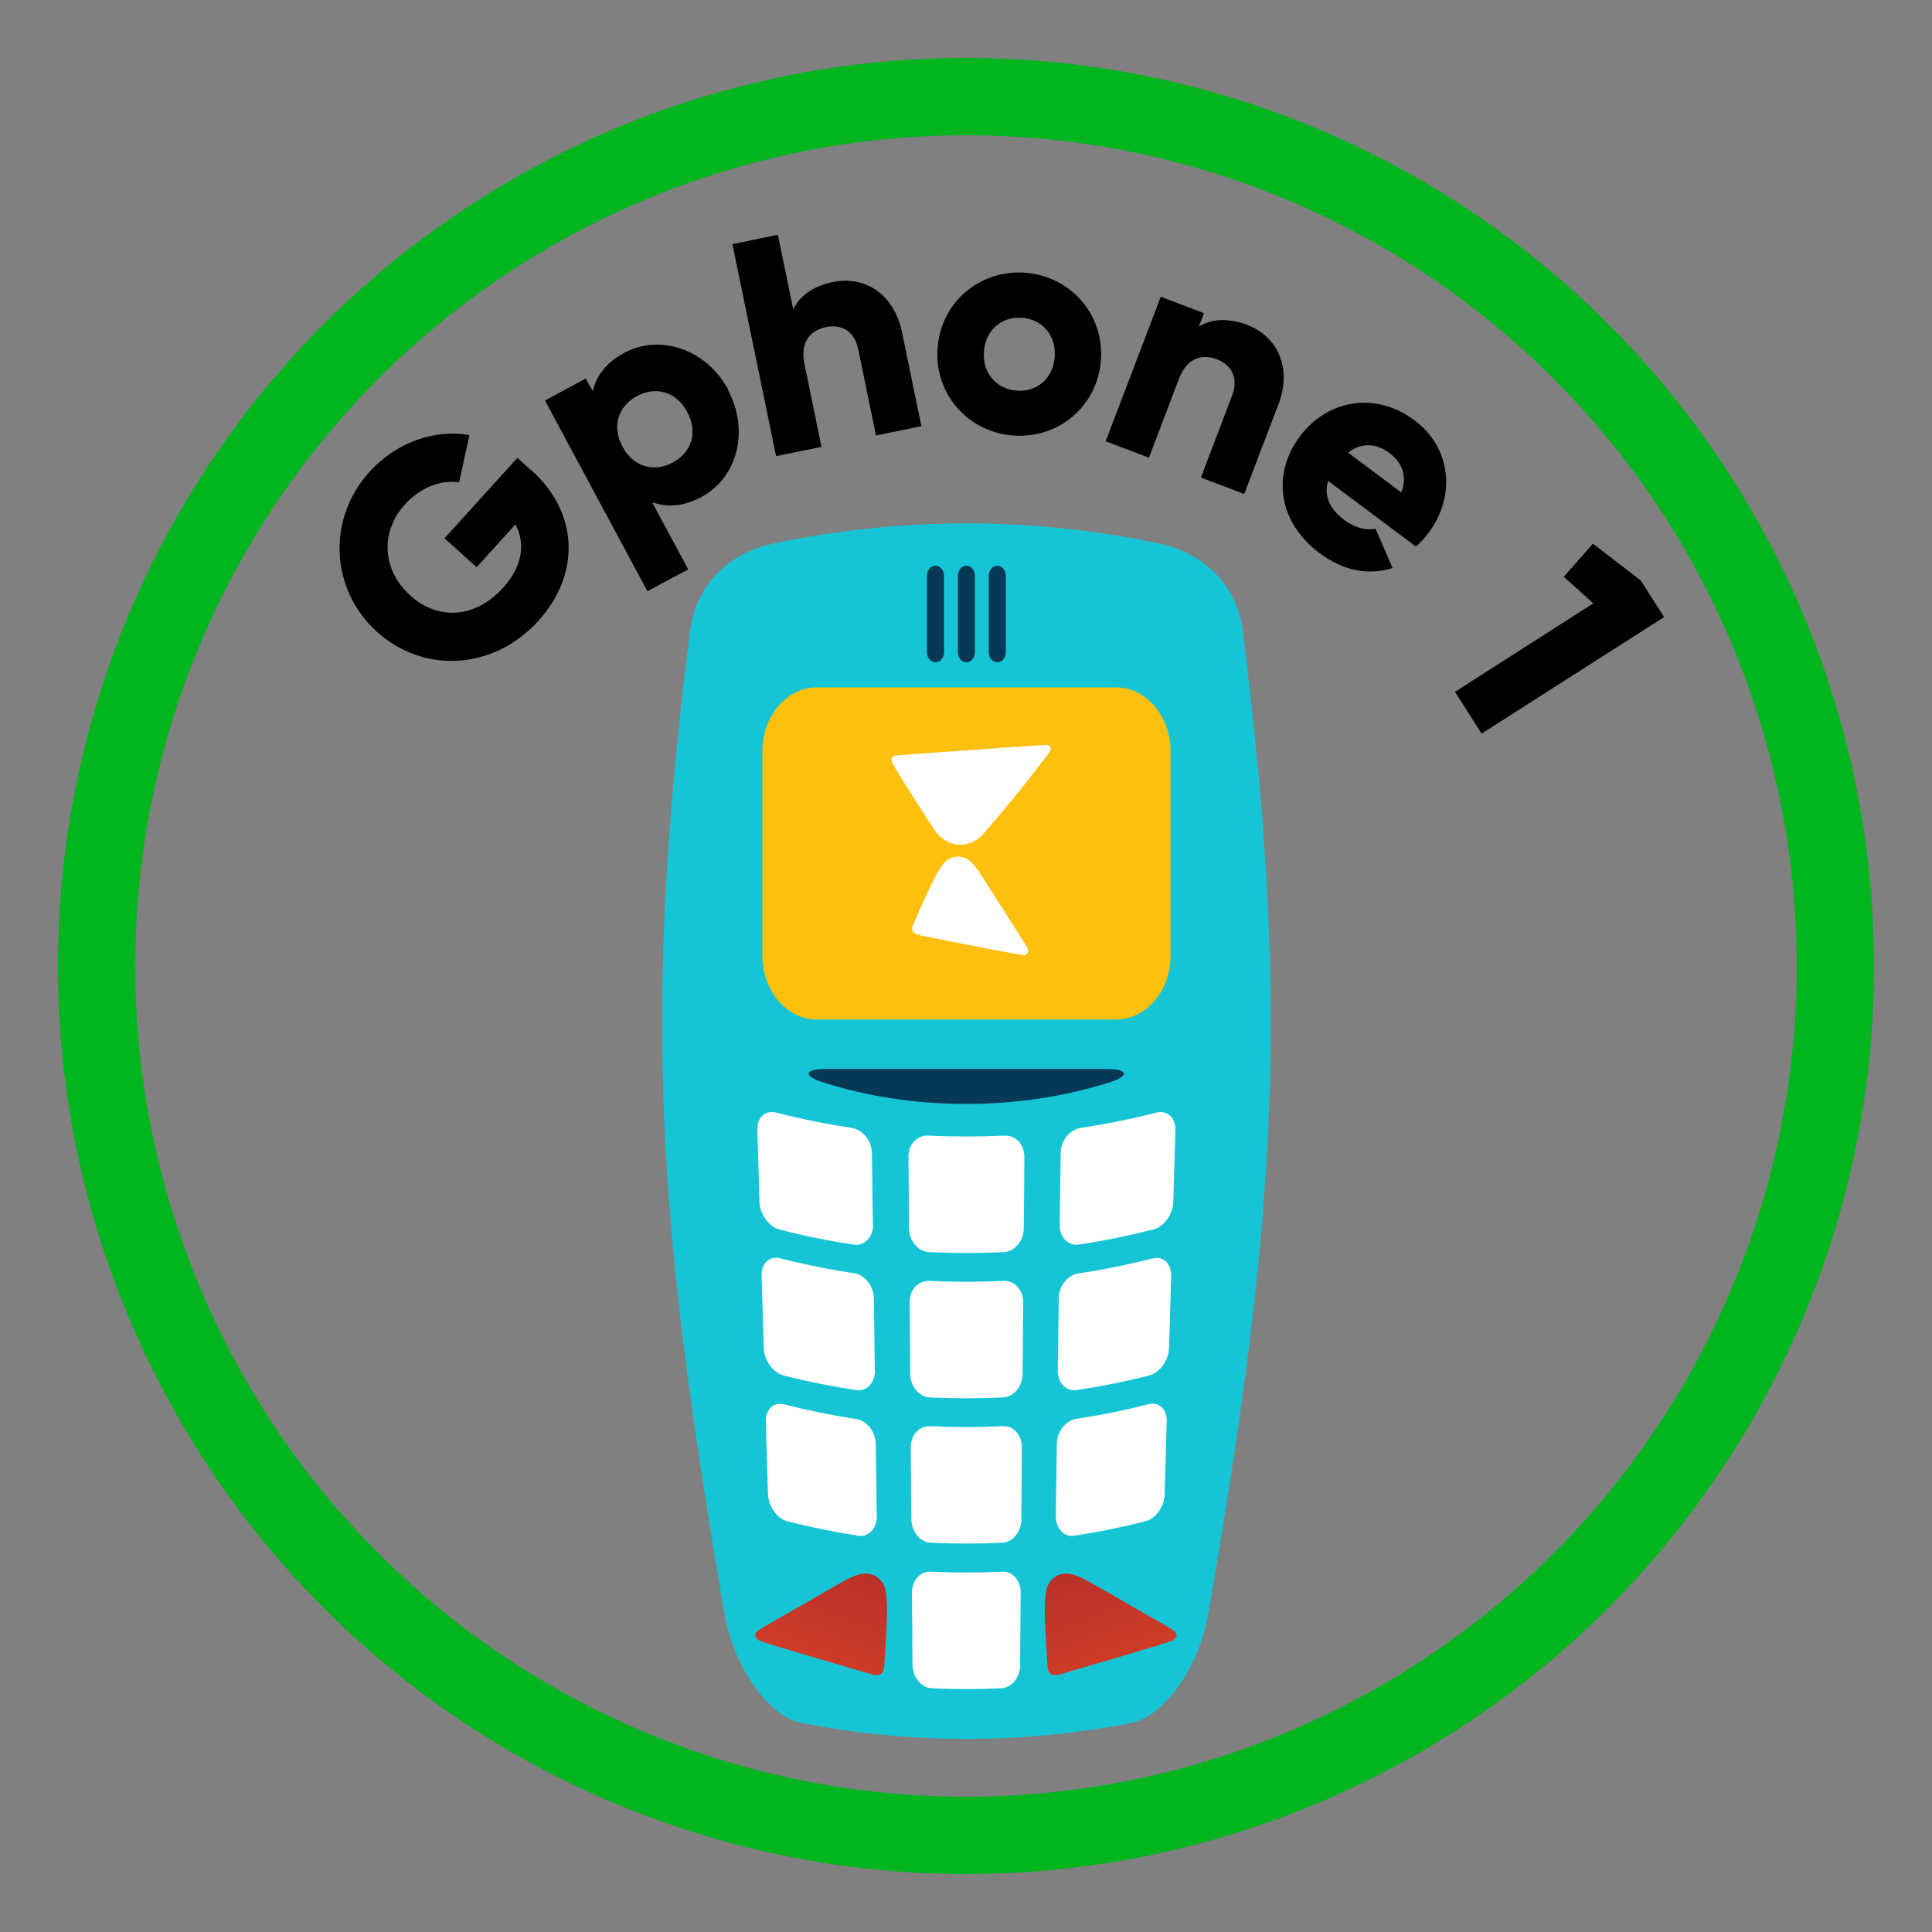 <?xml version="1.0" encoding="UTF-8"?><svg id="Layer_1" xmlns="http://www.w3.org/2000/svg" xmlns:xlink="http://www.w3.org/1999/xlink" viewBox="0 0 100 100"><rect x="0" y="0" width="100" height="100" fill="#808080" stroke="none"/><defs><style>.cls-1{fill:url(#linear-gradient-2);}.cls-2{fill:#fff;}.cls-3{fill:#fdc00f;}.cls-4{fill:none;stroke:#00b51e;stroke-miterlimit:10;stroke-width:4px;}.cls-5{fill:#16c5d5;}.cls-6{fill:#073856;}.cls-7{fill:url(#linear-gradient);}</style><linearGradient id="linear-gradient" x1="53.68" y1="87.97" x2="55.15" y2="76.4" gradientTransform="translate(-30.12 34.37) rotate(-27.65)" gradientUnits="userSpaceOnUse"><stop offset="0" stop-color="#d53f26"/><stop offset="1" stop-color="#a4252c"/></linearGradient><linearGradient id="linear-gradient-2" x1="45.72" y1="83.8" x2="47.19" y2="72.23" gradientTransform="translate(121.12 34.37) rotate(-152.35) scale(1 -1)" xlink:href="#linear-gradient"/></defs><circle class="cls-4" cx="50" cy="50" r="45"/><path d="m27.5,24.33c2.54,2.3,2.48,5.46.38,7.79-2.36,2.61-5.98,2.74-8.37.58-2.41-2.18-2.6-5.83-.39-8.27,1.44-1.59,3.44-2.22,5.18-1.91l-.54,2.45c-.86-.15-1.96.21-2.81,1.15-1.27,1.4-1.18,3.38.28,4.7,1.41,1.28,3.35,1.22,4.81-.4,1-1.1,1.17-2.27.64-3.28l-2.01,2.22-1.66-1.5,3.77-4.16.71.64Z"/><path d="m37.68,20.19c1.13,2.1.48,4.54-1.37,5.53-.94.51-1.81.55-2.56.27l1.87,3.48-2.11,1.13-5.3-9.87,2.11-1.14.36.66c.18-.79.69-1.48,1.64-1.99,1.85-.99,4.24-.19,5.37,1.91Zm-2.11,1.13c-.57-1.06-1.63-1.34-2.6-.82-.97.52-1.32,1.56-.75,2.62.57,1.06,1.63,1.34,2.6.82.97-.52,1.32-1.56.75-2.62Z"/><path d="m46.7,17.25l.99,4.81-2.35.48-.92-4.47c-.2-.97-.91-1.3-1.66-1.14-.86.18-1.35.8-1.12,1.92l.88,4.28-2.35.48-2.26-10.97,2.35-.49.8,3.87c.3-.67,1.01-1.21,2.04-1.42,1.58-.33,3.16.52,3.6,2.64Z"/><path d="m48.53,17.99c.19-2.38,2.22-4.06,4.56-3.87,2.34.19,4.08,2.17,3.89,4.55s-2.22,4.06-4.56,3.87c-2.34-.19-4.08-2.17-3.89-4.55Zm6.06.49c.09-1.13-.65-1.95-1.68-2.03-1.04-.08-1.89.6-1.98,1.74-.09,1.13.65,1.94,1.68,2.03,1.04.08,1.89-.6,1.98-1.73Z"/><path d="m66.15,20.98l-1.75,4.59-2.24-.85,1.62-4.26c.35-.93-.07-1.58-.78-1.86-.82-.31-1.57-.05-1.98,1.01l-1.55,4.08-2.24-.85,2.85-7.48,2.24.85-.27.7c.61-.4,1.5-.47,2.49-.1,1.51.57,2.39,2.14,1.62,4.16Z"/><path d="m69.61,26.94c.53.39,1.13.52,1.59.43l.88,2.03c-1.28.4-2.56.14-3.78-.77-2.19-1.64-2.45-4.13-1.02-6.04,1.43-1.91,3.91-2.35,5.94-.83,1.87,1.4,2.17,3.88.72,5.82-.2.27-.42.51-.65.71l-4.55-3.4c-.25.85.16,1.52.87,2.05Zm2.92-1.45c.35-.9-.02-1.6-.6-2.03-.73-.55-1.49-.55-2.15-.03l2.75,2.06Z"/><path d="m86.13,31.94l-9.44,6.03-1.38-2.16,7.16-4.58-1.53-1.38,1.51-1.71,2.47,1.9,1.21,1.89Z"/><path class="cls-5" d="m60.04,28.14c-6.64-1.4-13.4-1.4-20.04,0-1.98.42-3.93,1.87-4.28,4.5-2.52,19.88-1.64,30.91,1.8,51.01.48,2.65,2.28,5.21,3.96,5.53,5.67,1.1,11.42,1.1,17.08,0,1.68-.33,3.48-2.88,3.96-5.53,3.45-20.09,4.32-31.13,1.8-51.01-.35-2.63-2.3-4.08-4.28-4.5Z"/><path class="cls-6" d="m42.6,56.02c2.23.72,4.75,1.12,7.42,1.12s5.19-.41,7.42-1.12c1.04-.33.96-.69-.13-.69h-14.59c-1.09,0-1.16.36-.13.69Z"/><path class="cls-3" d="m57.77,35.58h-15.49c-1.56,0-2.82,1.48-2.82,3.31v10.57c0,1.82,1.26,3.31,2.82,3.31h15.49c1.56,0,2.82-1.48,2.82-3.31v-10.57c0-1.82-1.26-3.31-2.82-3.31Z"/><path class="cls-2" d="m45.19,63.4c0,.64-.44,1.1-1,1.02-1.29-.19-2.57-.45-3.84-.78-.55-.14-1.02-.79-1.04-1.43-.04-1.24-.07-2.49-.11-3.73-.02-.64.42-1.03.98-.89,1.29.33,2.59.59,3.9.79.57.09,1.04.66,1.05,1.3.02,1.24.03,2.48.05,3.72Z"/><path class="cls-2" d="m52.99,63.58c0,.64-.47,1.2-1.03,1.23-1.29.06-2.59.06-3.88,0-.56-.03-1.02-.59-1.03-1.23,0-1.24-.02-2.47-.03-3.71,0-.64.45-1.12,1.03-1.09,1.31.06,2.63.06,3.94,0,.57-.03,1.03.45,1.03,1.09,0,1.24-.02,2.48-.03,3.71Z"/><path class="cls-2" d="m60.73,62.21c-.02.64-.48,1.29-1.04,1.43-1.27.32-2.55.58-3.84.78-.56.08-1.01-.38-1-1.02.02-1.24.03-2.48.05-3.72,0-.64.48-1.22,1.05-1.3,1.31-.2,2.61-.46,3.9-.79.56-.14,1,.25.99.89-.04,1.24-.07,2.48-.11,3.73Z"/><path class="cls-2" d="m45.29,70.93c0,.64-.43,1.11-.98,1.02-1.26-.19-2.51-.44-3.76-.76-.54-.14-1-.79-1.02-1.43-.04-1.24-.07-2.49-.11-3.73-.02-.64.41-1.04.96-.9,1.27.32,2.54.58,3.82.77.56.08,1.02.66,1.03,1.3.02,1.24.03,2.48.05,3.72Z"/><path class="cls-2" d="m52.93,71.11c0,.64-.46,1.2-1.01,1.22-1.27.06-2.53.06-3.8,0-.55-.03-1-.58-1.01-1.22,0-1.24-.02-2.48-.03-3.71,0-.64.45-1.12,1.01-1.1,1.29.06,2.58.06,3.86,0,.56-.03,1.01.46,1.01,1.1-.01,1.24-.02,2.48-.03,3.71Z"/><path class="cls-2" d="m60.51,69.76c-.02.64-.47,1.29-1.02,1.43-1.25.32-2.5.57-3.76.76-.55.08-.99-.38-.98-1.02.02-1.24.03-2.48.05-3.72,0-.64.47-1.22,1.03-1.3,1.28-.19,2.55-.45,3.82-.77.55-.14.98.25.97.9-.04,1.24-.07,2.49-.11,3.73Z"/><path class="cls-2" d="m45.39,78.46c0,.64-.42,1.11-.96,1.03-1.23-.19-2.46-.44-3.68-.75-.53-.13-.98-.78-1-1.42-.04-1.24-.07-2.49-.11-3.73-.02-.64.4-1.04.94-.9,1.24.31,2.49.57,3.74.76.55.08,1,.66,1.01,1.3.02,1.24.03,2.48.05,3.72Z"/><path class="cls-2" d="m52.87,78.63c0,.64-.45,1.2-.99,1.22-1.24.06-2.48.06-3.72,0-.54-.03-.98-.58-.99-1.22-.01-1.24-.02-2.47-.03-3.71,0-.64.44-1.12.99-1.1,1.26.06,2.52.06,3.78,0,.55-.03.99.46.98,1.1,0,1.24-.02,2.48-.03,3.71Z"/><path class="cls-2" d="m60.29,77.32c-.02.64-.46,1.29-1,1.42-1.22.31-2.45.56-3.68.75-.54.08-.97-.38-.96-1.03.02-1.24.03-2.48.05-3.72,0-.64.46-1.21,1.01-1.3,1.25-.19,2.5-.44,3.74-.76.54-.14.96.26.94.9-.04,1.24-.07,2.48-.11,3.73Z"/><path class="cls-2" d="m52.81,86.16c0,.64-.44,1.2-.97,1.22-1.21.06-2.43.06-3.64,0-.53-.03-.96-.58-.97-1.22,0-1.24-.02-2.47-.03-3.71,0-.64.43-1.13.97-1.1,1.23.06,2.47.06,3.7,0,.54-.03.97.46.96,1.1-.01,1.24-.02,2.47-.03,3.71Z"/><path class="cls-6" d="m48.86,33.77c0,.28-.2.51-.44.51h0c-.24,0-.44-.23-.44-.51v-3.98c0-.28.2-.51.44-.51h0c.24,0,.44.23.44.51v3.98Z"/><path class="cls-6" d="m50.46,33.77c0,.28-.2.51-.44.51h0c-.24,0-.44-.23-.44-.51v-3.98c0-.28.2-.51.44-.51h0c.24,0,.44.23.44.51v3.98Z"/><path class="cls-6" d="m52.06,33.77c0,.28-.2.51-.44.51h0c-.24,0-.44-.23-.44-.51v-3.98c0-.28.2-.51.44-.51h0c.24,0,.44.23.44.51v3.98Z"/><path class="cls-2" d="m52.92,49.42c-.17-.03-.37-.05-.58-.09-.43-.08-.85-.16-1.28-.24-.51-.1-1.02-.2-1.54-.3-.6-.12-1.2-.24-1.8-.36-.09-.02-.18-.04-.27-.07-.22-.09-.29-.26-.2-.47.12-.28.25-.57.38-.85.21-.47.42-.94.64-1.39.15-.31.32-.61.52-.89.38-.52,1.06-.57,1.51-.1.16.17.31.36.44.56.3.46.59.92.88,1.38.48.75.96,1.5,1.44,2.26.04.07.08.14.12.22.09.21,0,.36-.27.36Z"/><path class="cls-7" d="m60.67,84.92c-.18.06-.4.14-.62.21-.47.14-.93.28-1.4.42-.56.17-1.13.34-1.69.5-.66.19-1.32.39-1.98.58-.1.03-.2.06-.3.07-.26.03-.43-.11-.45-.37-.03-.35-.05-.7-.07-1.04-.03-.58-.07-1.15-.08-1.73,0-.39,0-.78.06-1.16.1-.72.76-1.12,1.45-.89.25.08.5.2.73.33.54.3,1.07.61,1.61.92.87.5,1.74,1,2.61,1.5.08.05.16.1.23.15.2.16.18.37-.08.5Z"/><path class="cls-1" d="m39.32,84.92c.18.06.4.14.62.21.47.14.93.28,1.4.42.56.17,1.13.34,1.69.5.66.19,1.32.39,1.98.58.1.03.2.06.3.07.26.03.43-.11.45-.37.03-.35.05-.7.07-1.04.03-.58.07-1.15.08-1.73,0-.39,0-.78-.06-1.16-.1-.72-.76-1.12-1.45-.89-.25.08-.5.2-.73.33-.54.3-1.07.61-1.61.92-.87.5-1.74,1-2.61,1.5-.08.05-.16.1-.23.15-.2.16-.18.37.08.5Z"/><path class="cls-2" d="m53.96,38.56c.07,0,.14,0,.21,0,.19,0,.27.14.18.31-.07.12-.15.24-.24.35-.54.69-1.07,1.38-1.62,2.05-.5.61-1.01,1.22-1.53,1.82-.25.29-.56.52-.94.6-.46.1-.87-.03-1.24-.29-.23-.16-.38-.39-.52-.61-.48-.74-.96-1.48-1.43-2.23-.21-.33-.4-.66-.6-.99-.01-.02-.02-.04-.03-.06-.12-.26-.05-.39.23-.41,1-.08,2-.15,3-.22.88-.06,1.77-.13,2.65-.19.63-.04,1.25-.08,1.88-.12,0,0,0,0,0,0Z"/></svg>